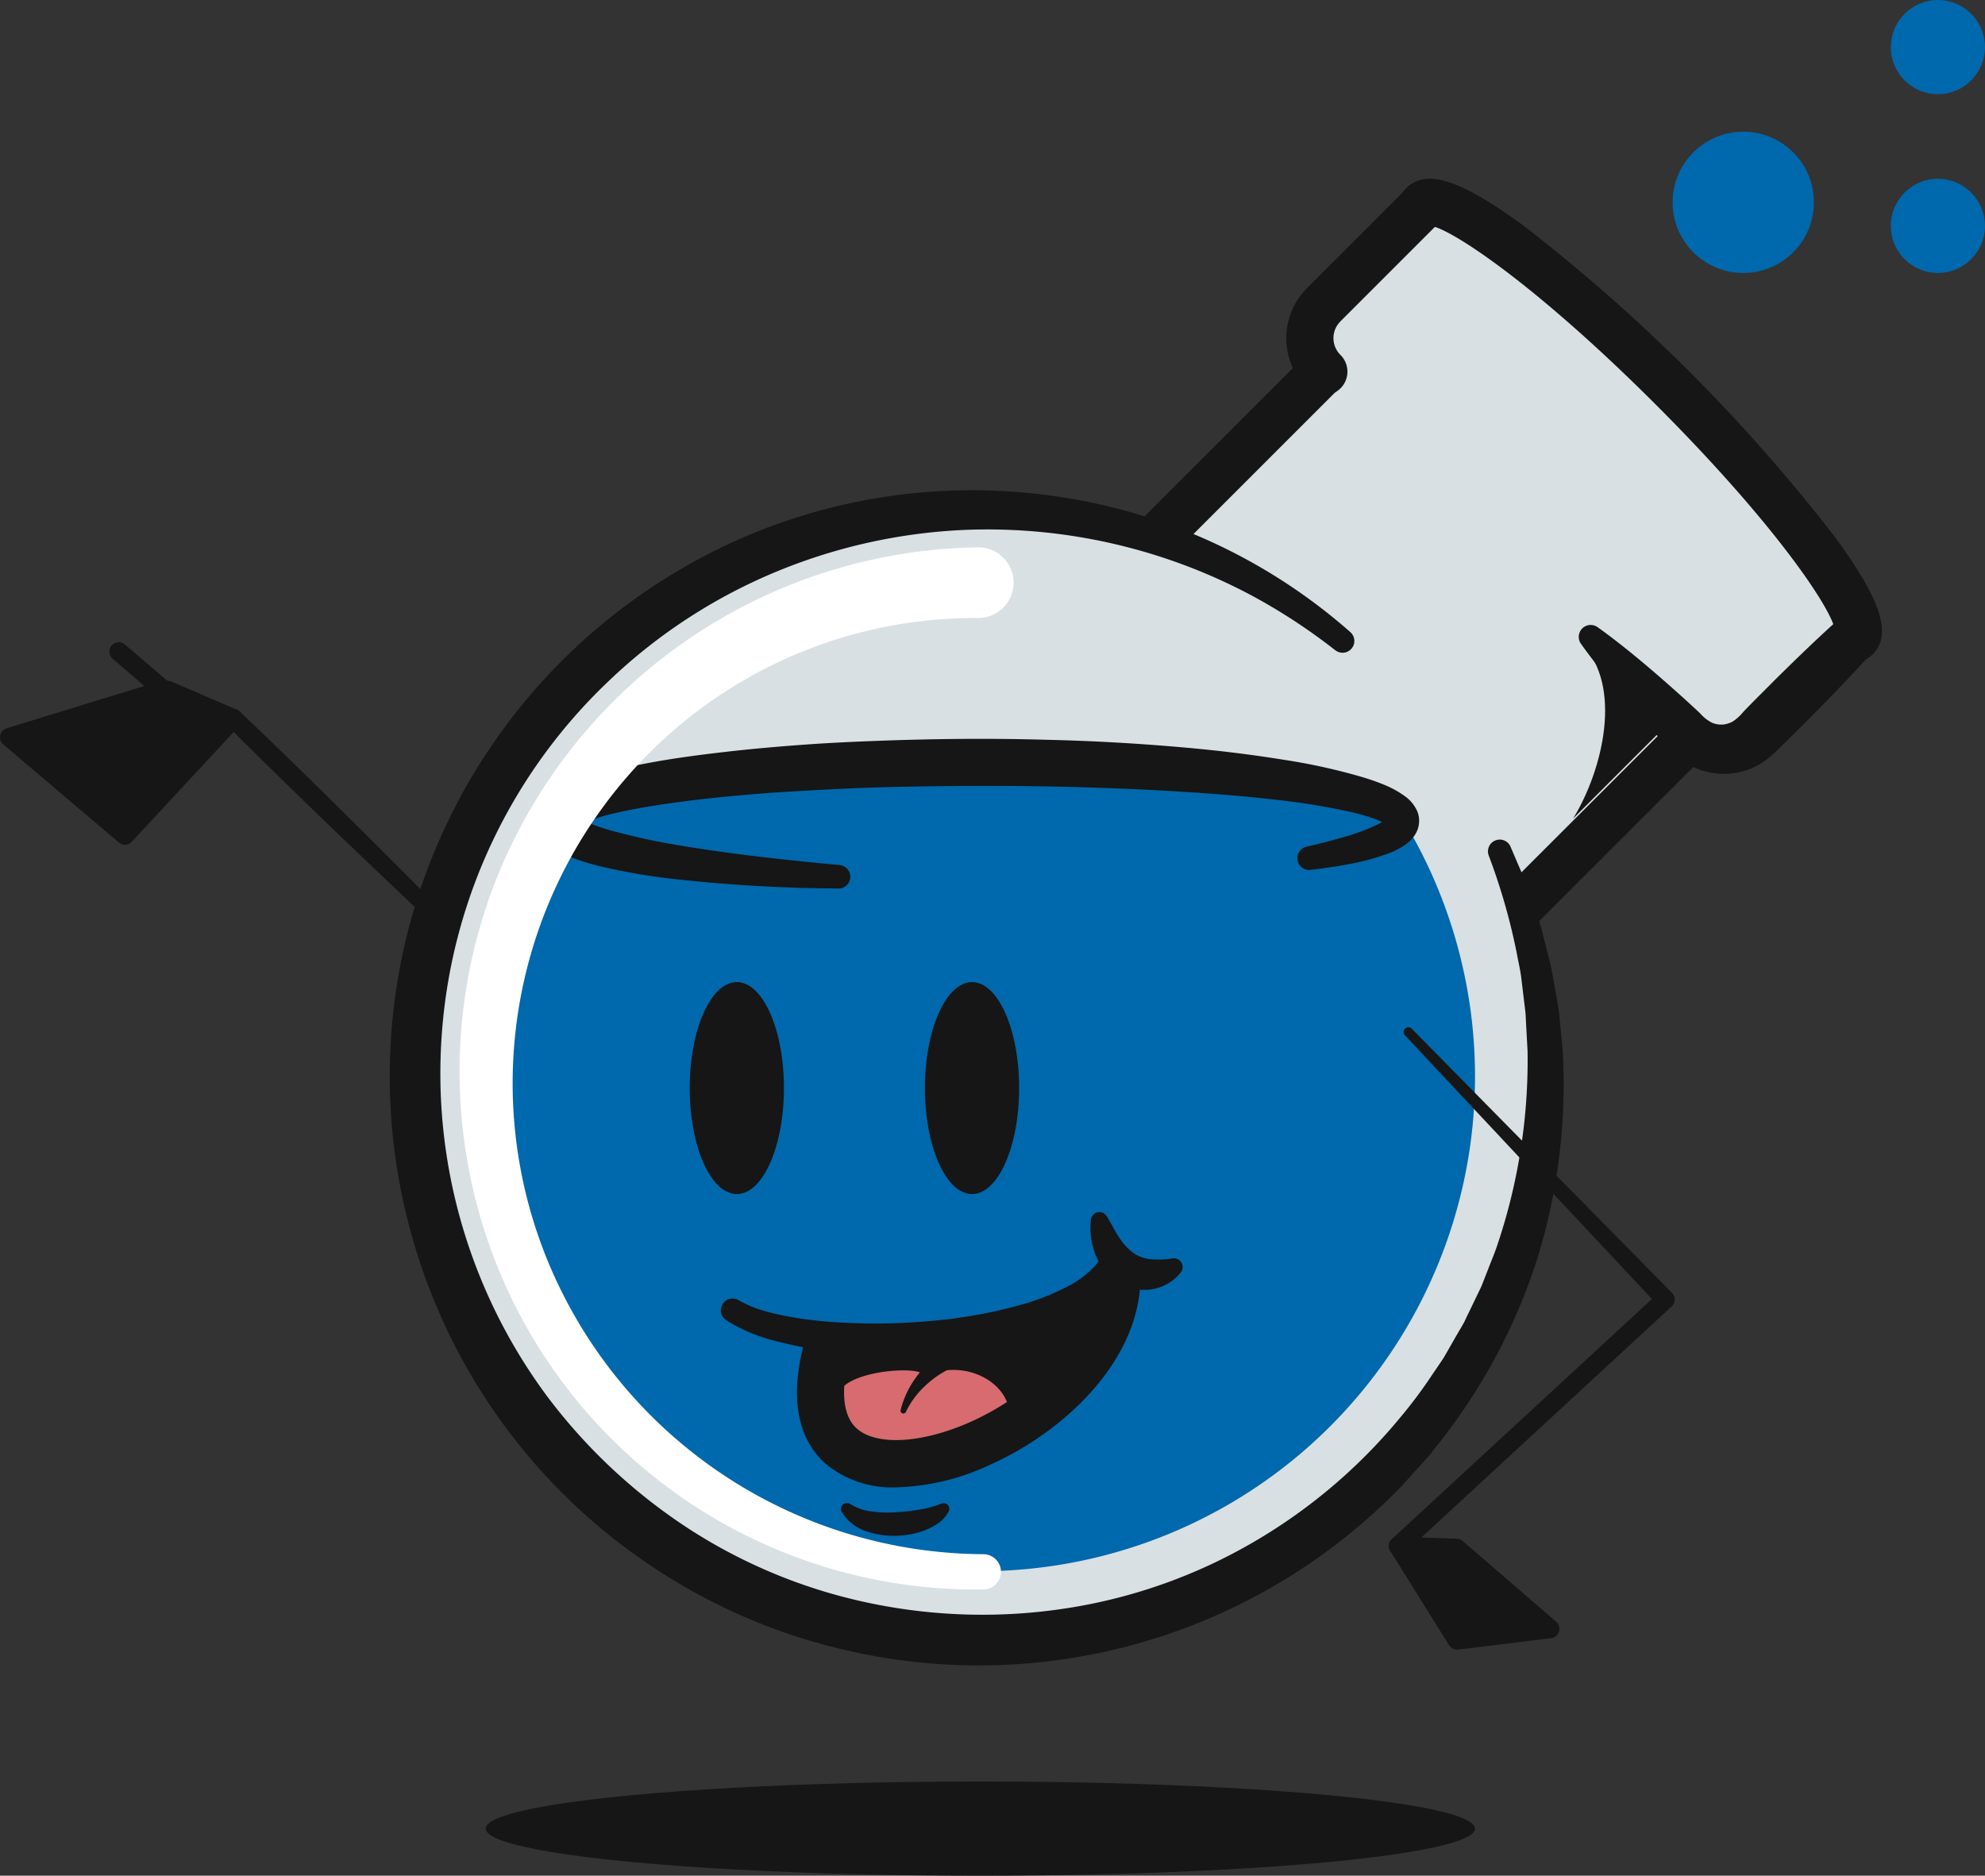 <svg xmlns="http://www.w3.org/2000/svg" width="255.614" height="241.569" viewBox="0 0 255.614 241.569"><rect x="0" y="0" width="255.614" height="241.569" fill="#333333" stroke="none"/><defs><style>.a{fill:#161616;}.b{fill:#0068ac;}.c{fill:#d8e0e3;}.d{fill:#fff;}.e{fill:#d76b6f;}</style></defs><ellipse class="a" cx="63.696" cy="6.066" rx="63.696" ry="6.066" transform="translate(62.547 229.436)"/><circle class="b" cx="6.066" cy="6.066" r="6.066" transform="translate(243.481)"/><circle class="b" cx="9.099" cy="9.099" r="9.099" transform="translate(215.384 16.96)"/><circle class="b" cx="6.066" cy="6.066" r="6.066" transform="translate(243.481 23.026)"/><rect class="c" width="66.729" height="109.192" transform="translate(178.923 38.976) rotate(45)"/><path class="a" d="M346.678,222.245a3.032,3.032,0,0,1-2.145-.889l-47.185-47.185a3.031,3.031,0,0,1,0-4.288l77.21-77.212a3.035,3.035,0,0,1,2.145-.889h0a3.033,3.033,0,0,1,2.145.889l47.185,47.185a3.033,3.033,0,0,1,0,4.289l-77.21,77.21A3.035,3.035,0,0,1,346.678,222.245Zm-42.9-50.219,42.9,42.9L419.6,142,376.7,99.1Z" transform="translate(-197.78 -55.556)"/><path class="c" d="M0,0H78.861a0,0,0,0,1,0,0V14.265a10,10,0,0,1-10,10H10a10,10,0,0,1-10-10V0A0,0,0,0,1,0,0Z" transform="translate(183.213 26.392) rotate(45)"/><ellipse class="c" cx="6.066" cy="39.431" rx="6.066" ry="39.431" transform="translate(178.923 30.681) rotate(-45)"/><path class="a" d="M340.489,110.446a9.113,9.113,0,0,1-2.086-9.616,8.837,8.837,0,0,1,1.248-2.276,10.212,10.212,0,0,1,.842-.981l.613-.613,2.45-2.45,9.8-9.8A3.034,3.034,0,0,1,357.648,89l-9.8,9.8-2.45,2.45-.612.613a3.824,3.824,0,0,0-.281.336,2.773,2.773,0,0,0-.414.752,3.049,3.049,0,0,0,.692,3.2,3.034,3.034,0,1,1-4.251,4.33l-.018-.018Z" transform="translate(-172.19 -60.462)"/><path class="a" d="M399.014,123.458c-2.553,2.857-5.223,5.6-7.913,8.323-1.362,1.343-2.7,2.714-4.082,4.036-.377.354-.585.59-1.227,1.147a9.3,9.3,0,0,1-1.838,1.212,9.183,9.183,0,0,1-4.242.957,9.391,9.391,0,0,1-4.175-1.094,9.187,9.187,0,0,1-1.763-1.241c-.609-.556-.808-.816-1.165-1.186-1.317-1.39-2.6-2.817-3.864-4.254-2.526-2.885-5.007-5.818-7.263-8.973a1.537,1.537,0,0,1,2.145-2.145c3.155,2.258,6.086,4.737,8.973,7.263,1.437,1.27,2.864,2.549,4.254,3.864a4.9,4.9,0,0,0,1.5,1.173,3.134,3.134,0,0,0,1.356.241A3.4,3.4,0,0,0,381,132.4a5.807,5.807,0,0,0,1.369-1.24c1.322-1.383,2.693-2.72,4.036-4.082,2.723-2.689,5.466-5.359,8.323-7.914a3.038,3.038,0,0,1,4.289,4.291Z" transform="translate(-157.893 -39.464)"/><path class="a" d="M405.684,145.778a3.033,3.033,0,0,1-2.749-4.314c-.656-2.8-7.623-13.382-22.987-28.747S354,90.387,351.2,89.731a3.033,3.033,0,0,1-3.425-4.894c2.568-2.568,6.953-1.17,15.137,4.832A222.592,222.592,0,0,1,403,129.752c6,8.183,7.4,12.569,4.831,15.137A3.02,3.02,0,0,1,405.684,145.778Z" transform="translate(-166.708 -60.59)"/><g transform="translate(0 82.71)"><path class="a" d="M295.71,168.608q-10.725-9.959-21.307-20.06-5.312-5.03-10.566-10.119T253.4,128.175a1.213,1.213,0,0,1,1.694-1.736q5.3,5.042,10.508,10.179t10.376,10.314q10.354,10.337,20.577,20.806a.607.607,0,0,1-.847.87Z" transform="translate(-224.192 -117.489)"/><path class="a" d="M250.91,128.49a1.233,1.233,0,0,1-.286-.184l-6.293-5.4a1.213,1.213,0,1,1,1.579-1.842l6.293,5.4a1.214,1.214,0,0,1-1.293,2.027Z" transform="translate(-229.823 -120.774)"/><path class="a" d="M264.788,128.252,250.816,143.3l-14.872-12.619,19.69-6.053a1.224,1.224,0,0,1,.837.045Z" transform="translate(-234.73 -118.434)"/><path class="a" d="M251.279,144.973a1.215,1.215,0,0,1-.785-.288l-14.872-12.619a1.214,1.214,0,0,1,.428-2.086l19.691-6.052a2.429,2.429,0,0,1,1.671.092l8.318,3.58a1.213,1.213,0,0,1,.409,1.941l-13.972,15.045A1.207,1.207,0,0,1,251.279,144.973Zm-12.4-13.324,12.3,10.434,12.011-12.936-6.738-2.9Z" transform="translate(-235.193 -118.896)"/></g><path class="c" d="M392.334,131.538a72.8,72.8,0,1,1-102.946.6,72.8,72.8,0,0,1,102.946-.6" transform="translate(-214.917 -44.868)"/><path class="b" d="M392.086,135.033a63.7,63.7,0,1,1-108.788,0" transform="translate(-211.449 -29.53)"/><ellipse class="a" cx="6.066" cy="13.649" rx="6.066" ry="13.649" transform="translate(88.817 126.483)"/><ellipse class="a" cx="6.066" cy="13.649" rx="6.066" ry="13.649" transform="translate(119.106 126.483)"/><path class="a" d="M410.663,154.849l1.33,3.108a30.244,30.244,0,0,1,1.236,3.15l1.073,3.216.267.806.208.821.419,1.645c.263,1.1.592,2.188.8,3.3l.6,3.349c.094.559.205,1.117.288,1.678l.17,1.694.33,3.394a75.982,75.982,0,0,1-3.3,27.019,74.9,74.9,0,0,1-12.963,24.076c-.36.446-.682.924-1.075,1.343l-1.151,1.278-2.309,2.555c-1.606,1.637-3.263,3.229-5.013,4.716a75.668,75.668,0,0,1-64.522,16.779,75.153,75.153,0,0,1-25.516-10.285,75.613,75.613,0,0,1-32.313-43.4,75.644,75.644,0,0,1,44.124-90.671,74.335,74.335,0,0,1,26.739-5.446,75.183,75.183,0,0,1,26.791,4.465,73.037,73.037,0,0,1,23.182,13.807,1.517,1.517,0,0,1-1.941,2.329l-.006,0a75.322,75.322,0,0,0-10.8-7.071,72.294,72.294,0,0,0-37.068-8.427,71.453,71.453,0,0,0-24.7,5.619A69.981,69.981,0,0,0,294.473,133.6a69.508,69.508,0,0,0-21.367,44.675,69.762,69.762,0,0,0,13.607,47.509,71.8,71.8,0,0,0,18.4,17.094,68.519,68.519,0,0,0,23.26,9.451,70.847,70.847,0,0,0,25.133.621,68.439,68.439,0,0,0,23.743-8.335,70.279,70.279,0,0,0,19.257-16.276,59.832,59.832,0,0,0,3.813-5.068c.59-.878,1.194-1.747,1.775-2.631l1.579-2.756.8-1.374c.281-.451.474-.947.714-1.419l1.38-2.862.346-.716.291-.74.58-1.48c.375-.992.8-1.965,1.138-2.972a74.606,74.606,0,0,0,3.945-25.114l-.176-3.2-.081-1.6c-.049-.533-.126-1.062-.186-1.594l-.386-3.193c-.141-1.063-.4-2.106-.588-3.163a79.6,79.6,0,0,0-3.567-12.4l-.035-.1a1.515,1.515,0,0,1,2.82-1.1Z" transform="translate(-216.157 -45.825)"/><path class="a" d="M361.781,120.864c5.362,5.361,2.791,16.241-1.073,22.52l12.868-12.868Z" transform="translate(-158.137 -37.96)"/><ellipse class="b" cx="54.394" cy="7.583" rx="54.394" ry="7.583" transform="translate(71.848 98.173)"/><path class="a" d="M316.847,147.74a201.124,201.124,0,0,1-20.524-1.149,81.111,81.111,0,0,1-10.337-1.749c-.874-.23-1.752-.469-2.649-.784a13.944,13.944,0,0,1-2.83-1.311,8.159,8.159,0,0,1-.8-.587c-.145-.136-.288-.273-.427-.415a4.345,4.345,0,0,1-.436-.551,3.437,3.437,0,0,1-.4-.74,3.126,3.126,0,0,1-.155-.438,4.931,4.931,0,0,1-.094-.516,3.443,3.443,0,0,1,.016-1.054,3.91,3.91,0,0,1,.286-.923,4.215,4.215,0,0,1,.406-.713,5.89,5.89,0,0,1,.427-.519,6.183,6.183,0,0,1,.816-.722,10.222,10.222,0,0,1,1.477-.9,28.442,28.442,0,0,1,5.324-1.886c1.729-.457,3.447-.824,5.162-1.151,3.429-.656,6.856-1.1,10.277-1.493s6.844-.688,10.267-.934,6.846-.393,10.269-.514c6.846-.241,13.692-.294,20.538-.105q10.269.23,20.53,1.246,5.127.519,10.251,1.341a77.643,77.643,0,0,1,10.263,2.282c.863.268,1.726.561,2.607.928a12.439,12.439,0,0,1,2.739,1.521,4.7,4.7,0,0,1,1.5,1.823,3.129,3.129,0,0,1,.238,1.75,2.838,2.838,0,0,1-.229.834,3.77,3.77,0,0,1-.362.658c-.128.168-.26.331-.4.488a5.157,5.157,0,0,1-.388.357,5.876,5.876,0,0,1-.753.546,10.333,10.333,0,0,1-1.4.718,28.734,28.734,0,0,1-5.261,1.487c-1.726.338-3.444.575-5.157.784a1.519,1.519,0,0,1-.527-2.987l.013,0c1.634-.37,3.25-.787,4.827-1.251a25.64,25.64,0,0,0,4.415-1.657,6.5,6.5,0,0,0,.831-.5,1.578,1.578,0,0,0,.259-.223c.021-.027.068-.063.074-.078s-.01-.015,0-.013-.062.057-.065.1a2.114,2.114,0,0,0-.07.225,1.379,1.379,0,0,0,.057.514c.107.208.01.057-.187-.052a8.7,8.7,0,0,0-1.784-.79c-.7-.247-1.464-.459-2.237-.653a85.952,85.952,0,0,0-9.724-1.628c-3.31-.4-6.654-.676-10-.915-13.4-.929-26.925-1.083-40.394-.753q-5.05.141-10.088.435c-3.358.179-6.71.415-10.046.729s-6.654.719-9.918,1.227c-1.631.26-3.247.556-4.813.92a23.906,23.906,0,0,0-4.322,1.356,5.6,5.6,0,0,0-.711.393c-.163.092-.215.231-.042-.087a1.674,1.674,0,0,0,.107-.74.839.839,0,0,0-.049-.2c-.021-.061-.021-.1-.04-.142-.035-.089-.1-.168-.1-.181s-.073-.066-.045-.048a.066.066,0,0,1,.024.034,2.521,2.521,0,0,0,.221.178,9.178,9.178,0,0,0,1.755.884c.695.278,1.448.52,2.208.755a87.927,87.927,0,0,0,9.666,2.088c6.608,1.088,13.335,1.81,20.069,2.436H317a1.518,1.518,0,0,1-.155,3.029Z" transform="translate(-208.877 -33.317)"/><path class="d" d="M339.379,247.545A66.463,66.463,0,0,1,277.4,207.511a67.2,67.2,0,0,1-.826-51.365,67.837,67.837,0,0,1,62.02-42.815h0a4.55,4.55,0,1,1,.152,9.1c-.027,0-.076,0-.1,0A59.331,59.331,0,0,0,296.525,139.6a60.215,60.215,0,0,0-13.359,65.482A61,61,0,0,0,339.353,243h0a2.275,2.275,0,0,1,.023,4.549Z" transform="translate(-212.696 -42.84)"/><g transform="translate(92.857 156.099)"><path class="a" d="M295.11,175.812a14.072,14.072,0,0,0,2.623,1.147,29.481,29.481,0,0,0,2.966.758,50.805,50.805,0,0,0,6.209.831,77.6,77.6,0,0,0,12.635-.105,61.909,61.909,0,0,0,12.26-2.227,30.057,30.057,0,0,0,5.516-2.209,12.546,12.546,0,0,0,4.047-3.211l.027-.036a3.035,3.035,0,1,1,4.836,3.67c-.039.05-.082.105-.123.152a18.268,18.268,0,0,1-6.264,4.52,35.539,35.539,0,0,1-6.66,2.24,66.959,66.959,0,0,1-13.377,1.644,82.054,82.054,0,0,1-13.3-.667,54.43,54.43,0,0,1-6.594-1.282,21.278,21.278,0,0,1-6.486-2.7,1.515,1.515,0,0,1,1.613-2.565Z" transform="translate(-292.747 -164.4)"/><path class="a" d="M302.137,178.708l-.821,8.688,4.4,5.676s16.554-1.45,16.672-1.626,15.147-17.2,15.147-17.2l-9.922.205-11.447,2.377-11.449.352Z" transform="translate(-287.467 -161.512)"/><g transform="translate(14.983 20.33)"><path class="e" d="M316.119,178.988a10.31,10.31,0,0,0-1.341.81,13.2,13.2,0,0,0-1.548,1.278,11.062,11.062,0,0,0-2.393,3.269l0,.008a.365.365,0,0,1-.684-.244,12.209,12.209,0,0,1,1.876-4.052c.191-.275.394-.541.6-.8-1.973-.745-10.608.1-10.608,3.387l.978,4.323s5.03,2.368,5.03,2.492,9.666,0,9.666,0l6.34-3.255C325.118,182.057,320.837,178.521,316.119,178.988Z" transform="translate(-302.018 -178.946)"/></g><path class="a" d="M311.595,199.814a13.405,13.405,0,0,1-9.154-3.066c-2.744-2.458-5.356-7.447-2.211-17.261.512-1.6,1.277.326,2.873.839s3.415-.582,2.9,1.013c-1.681,5.24-1.509,9.109.48,10.89,2.544,2.279,8.446,1.935,14.686-.853,7.611-3.4,15.8-10.71,15.8-18.723a3.033,3.033,0,1,1,6.065,0c0,10.773-9.741,19.948-19.394,24.262A30.137,30.137,0,0,1,311.595,199.814Z" transform="translate(-289.021 -164.363)"/><path class="a" d="M324.331,166.986c.619,1.02,1.07,2.023,1.658,2.82a6.971,6.971,0,0,0,1.76,1.859,4.859,4.859,0,0,0,2.038.761,11.046,11.046,0,0,0,2.846-.074l.16-.019a1.119,1.119,0,0,1,1.039,1.773,5.905,5.905,0,0,1-3.858,2.224,6.358,6.358,0,0,1-4.7-1.24,7.673,7.673,0,0,1-2.62-3.716c-.105-.338-.21-.677-.289-1.015-.053-.339-.108-.676-.142-1.015a5.345,5.345,0,0,1-.042-1c.007-.333.021-.664.058-.992a1.1,1.1,0,0,1,2.035-.456Z" transform="translate(-274.615 -166.367)"/><path class="a" d="M303.548,189.714a6.574,6.574,0,0,0,2.672.924,15.8,15.8,0,0,0,2.979.116,27.785,27.785,0,0,0,3.038-.328,13.072,13.072,0,0,0,2.7-.682l.315-.124a.731.731,0,0,1,.934.984,4.147,4.147,0,0,1-1.472,1.626c-.281.181-.561.343-.852.5-.289.134-.583.26-.881.381a11.063,11.063,0,0,1-3.691.658,10.544,10.544,0,0,1-3.775-.6,5.736,5.736,0,0,1-3.124-2.479.774.774,0,0,1,1.1-1.02Z" transform="translate(-286.862 -152.08)"/></g><g transform="translate(178.846 132.31)"><path class="a" d="M348.978,151.944l33.516,34.025a1.2,1.2,0,0,1-.013,1.7l-.023.023-.016.015L348.06,219.449a1.213,1.213,0,1,1-1.645-1.783L380.8,185.919l-.053,1.731L348.1,152.784a.606.606,0,0,1,.874-.84Z" transform="translate(-346.024 -151.763)"/><path class="a" d="M346.775,193.093l7.561,12.132,11.976-1.468-12.035-10.391Z" transform="translate(-345.562 -126.298)"/><path class="a" d="M354.8,206.9a1.212,1.212,0,0,1-1.03-.572l-7.56-12.133a1.212,1.212,0,0,1-.021-1.249,1.231,1.231,0,0,1,1.094-.6l7.5.275a1.214,1.214,0,0,1,.748.294l12.036,10.39a1.214,1.214,0,0,1-.645,2.124l-11.976,1.467C354.9,206.9,354.846,206.9,354.8,206.9Zm-5.324-12.05,5.944,9.539,8.49-1.041-9.639-8.322Z" transform="translate(-346.024 -126.76)"/></g></svg>
